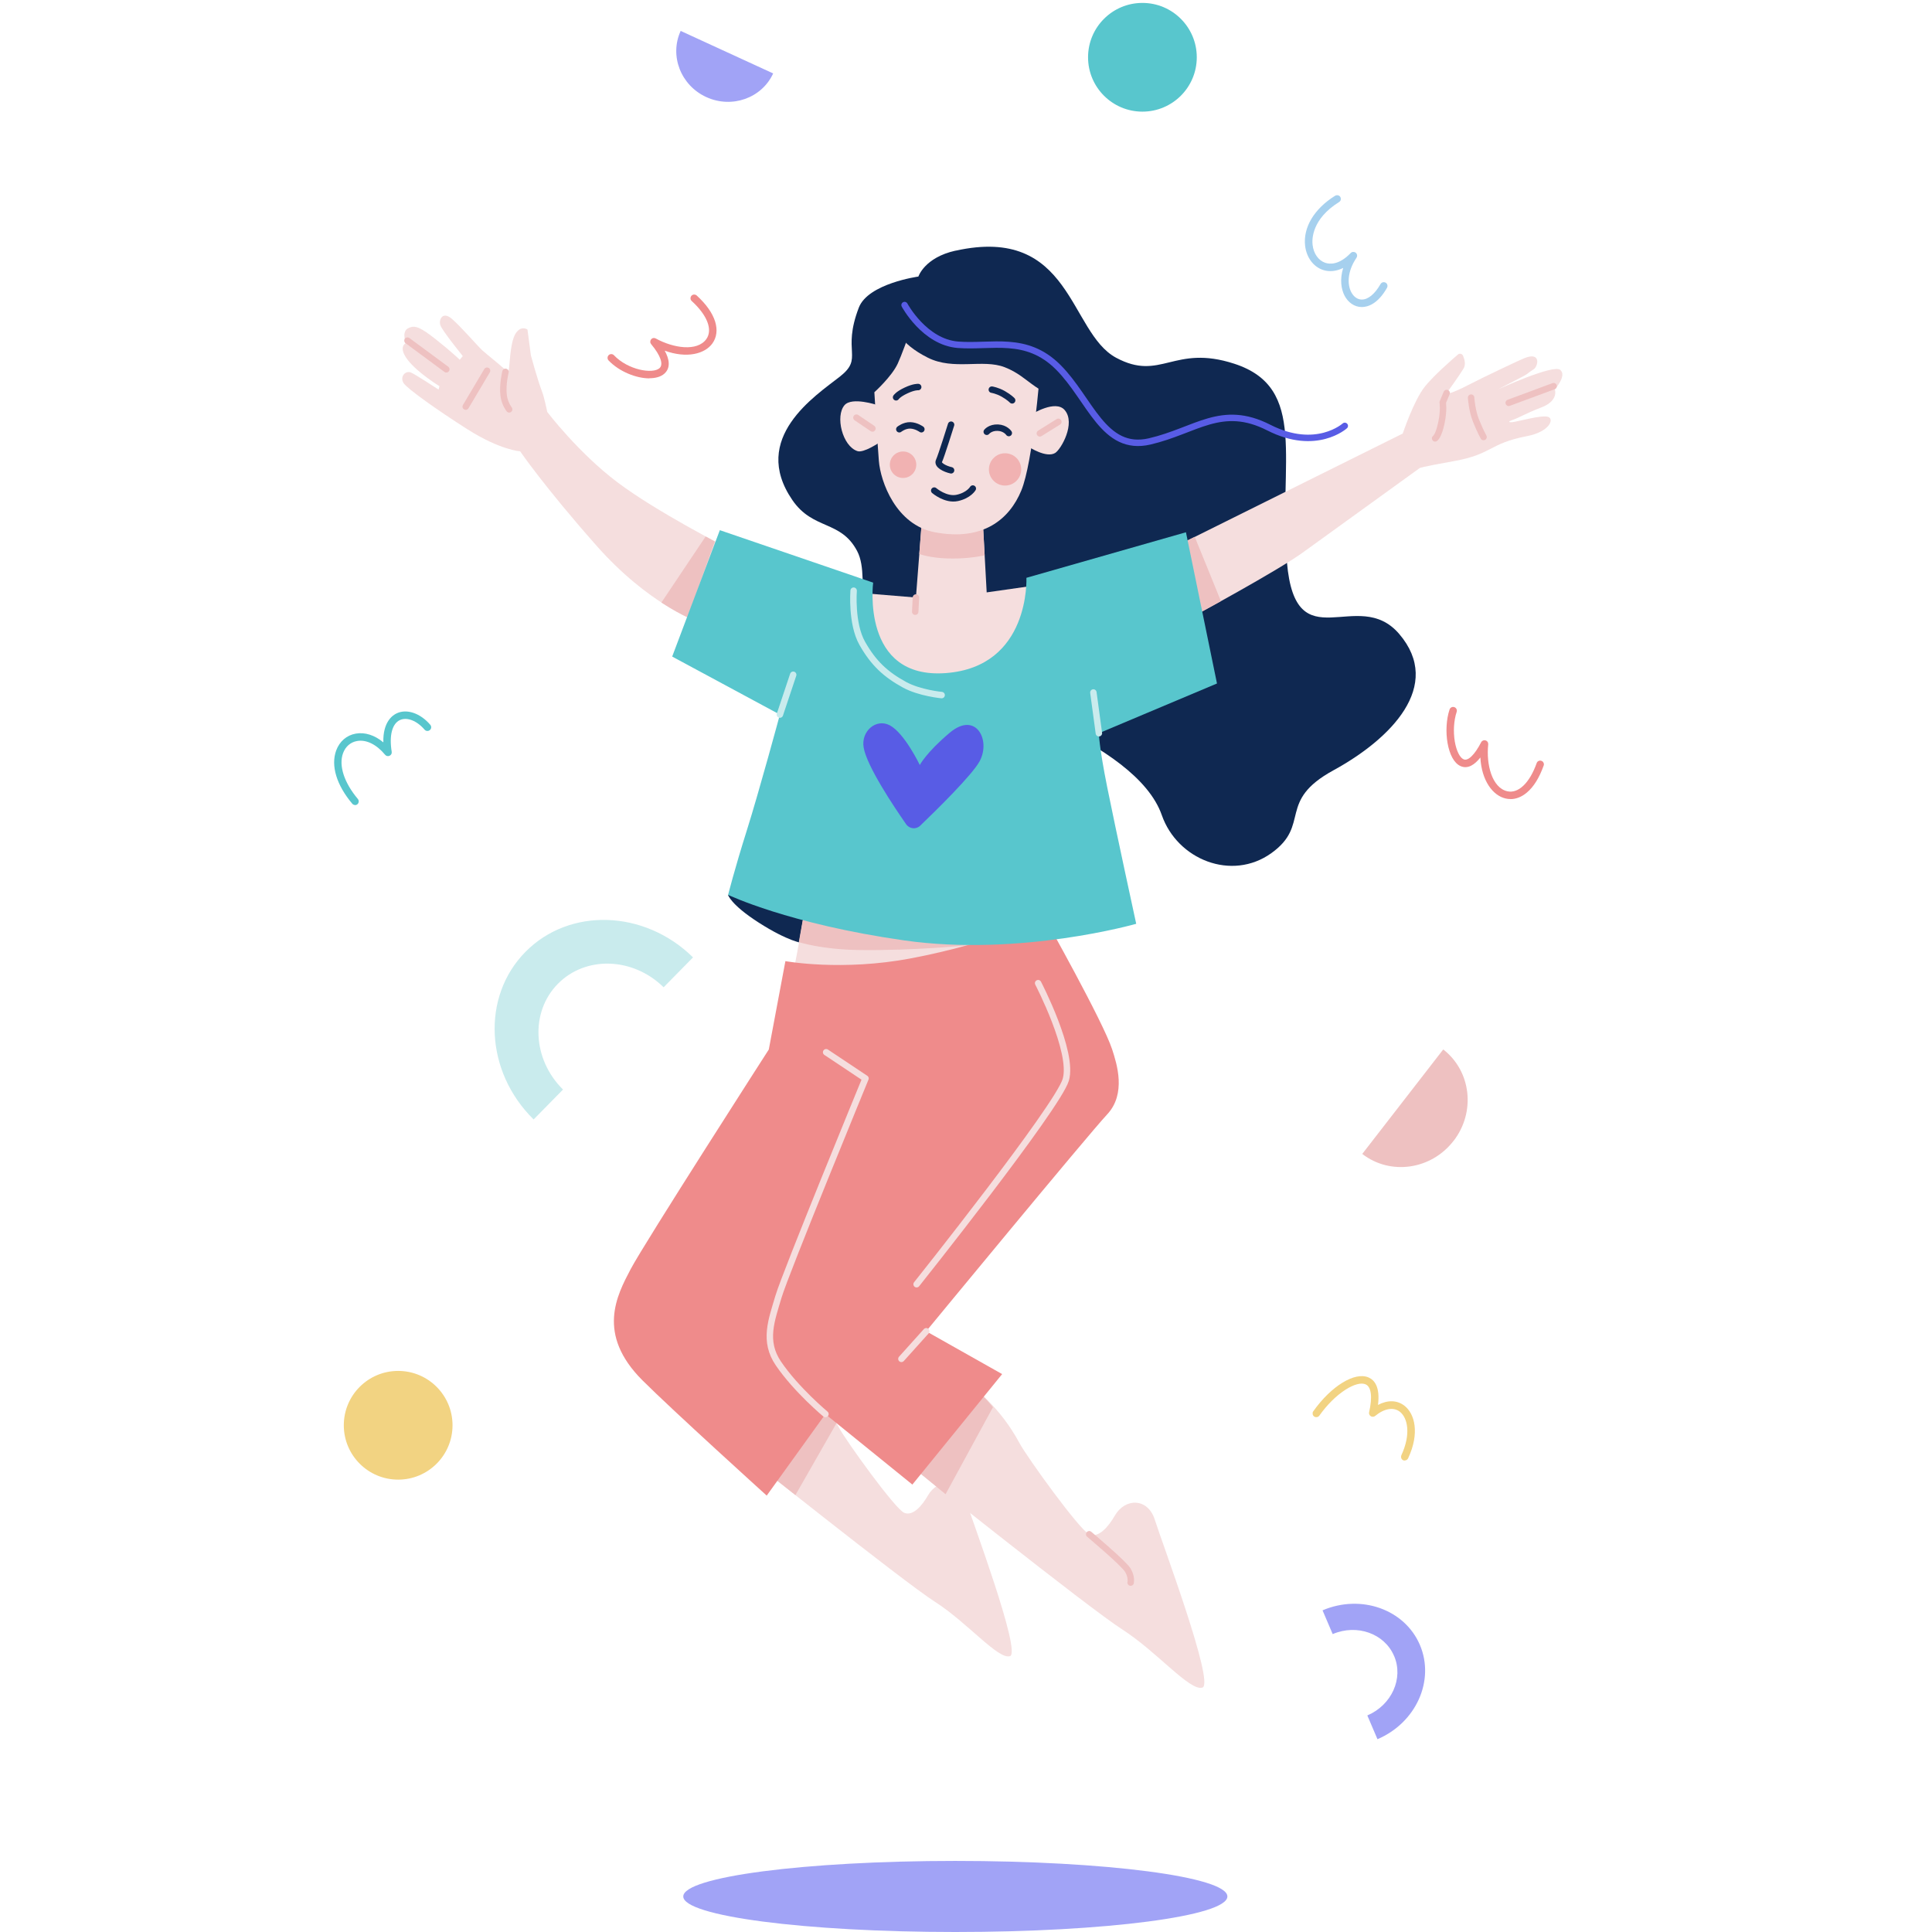 <svg width="300" height="300" viewBox="0 0 300 300" fill="none" xmlns="http://www.w3.org/2000/svg">
<path d="M148.372 38.919C143.551 39.992 142.607 42.943 142.607 42.943C142.607 42.943 134.805 44.015 133.359 47.764C130.683 54.729 134.166 55.535 130.408 58.487C126.65 61.438 116.428 68.01 123.039 77.651C126.256 82.344 130.546 80.731 133.094 85.561C135.642 90.391 130.546 99.462 141.672 103.791C151.323 107.539 176.381 115.046 180.405 126.576C182.805 133.462 191.256 136.896 197.424 132.469C203.593 128.042 198.231 124.431 207.075 119.601C215.92 114.77 224.174 106.496 217.258 98.429C210.824 90.923 201.173 102.856 199.835 87.302C198.497 71.749 203.189 60.228 191.659 56.48C182.234 53.41 180.267 59.294 173.302 55.545C165.972 51.6 166.444 34.915 148.372 38.929V38.919Z" fill="#0F2851"/>
<path d="M183.72 84.263L217.818 67.321C217.818 67.321 219.53 62.176 221.252 60.032C222.6 58.349 225.286 55.998 226.378 55.053C226.633 54.827 227.037 54.916 227.174 55.23C227.411 55.772 227.647 56.588 227.253 57.237C226.614 58.31 224.646 61.025 224.646 61.025C224.646 61.025 224.459 61.635 228.581 59.49C230.145 58.674 235.979 55.89 236.806 55.575C239.344 54.611 238.823 56.903 238.163 57.326C236.944 58.113 237.445 57.956 236.245 58.575C233.864 59.805 232.625 60.455 232.625 60.455C232.625 60.455 241.203 56.519 242.276 57.434C243.348 58.349 241.43 60.455 241.43 60.455C241.43 60.455 242.118 62.196 239.334 63.268C236.55 64.341 236.206 64.744 234.691 65.275C234.346 65.393 234.051 65.639 234.917 65.541C235.724 65.452 239.472 64.38 240.407 64.734C241.41 65.118 240.495 67.076 237.14 67.715C231.149 68.866 231.779 70.529 225.768 71.601C220.455 72.545 220.445 72.683 220.445 72.683C220.445 72.683 206.928 82.452 202.255 85.827C198.3 88.68 185.451 95.615 185.451 95.615L183.74 84.253L183.72 84.263Z" fill="#F5DEDE"/>
<path d="M185.658 95.497C186.199 95.202 187.685 94.396 189.583 93.343L185.52 83.357L183.917 84.154L185.658 95.497Z" fill="#EEC1C1"/>
<path d="M108.233 96.481C108.233 96.481 100.726 93.904 92.581 84.686C84.435 75.467 80.765 70.076 80.765 70.076C80.765 70.076 77.725 69.919 72.59 66.662C68.005 63.75 63.234 60.366 62.673 59.49C62.073 58.556 62.87 57.542 63.745 57.818C64.277 57.985 68.104 60.494 68.104 60.494L68.241 59.963C68.241 59.963 64.926 57.946 63.352 55.939C61.778 53.932 62.949 53.322 62.949 53.322C62.949 53.322 62.722 52.181 62.811 51.777C62.909 51.344 63.067 51.02 63.785 50.803C64.503 50.587 65.27 50.784 67.7 52.712C70.13 54.64 71.389 55.86 71.389 55.86L71.862 55.289C71.862 55.289 68.664 51.354 68.379 50.498C68.094 49.642 68.723 48.275 70.15 49.495C71.576 50.715 74.213 53.794 74.931 54.434C75.649 55.073 77.43 56.48 78.296 57.267C79.162 58.054 78.945 57.838 79.23 55.191C79.516 52.545 79.939 51.718 80.578 51.217C81.218 50.715 81.906 51.167 81.906 51.167L82.438 55.191C82.438 55.191 83.431 58.871 84.14 60.73C84.553 61.802 84.976 63.967 84.976 63.967C84.976 63.967 89.787 70.302 95.857 74.877C101.927 79.452 112.581 84.882 112.581 84.882L108.223 96.462L108.233 96.481Z" fill="#F5DEDE"/>
<path d="M102.704 93.569C104.406 94.671 105.813 95.419 106.777 95.871L110.997 84.076C110.584 83.859 110.102 83.603 109.571 83.308L102.704 93.559V93.569Z" fill="#EEC1C1"/>
<path d="M124.633 146.448C124.633 146.448 122.439 146.232 117.766 143.231C113.418 140.428 113.044 138.942 113.044 138.942L125.538 141.677L124.623 146.448H124.633Z" fill="#0F2851"/>
<path d="M126.561 135.086C126.561 135.086 125.272 139.267 124.633 143.123C123.993 146.98 123.344 150.197 123.344 150.197C123.344 150.197 127.525 151.486 136.537 149.872C145.548 148.268 157.767 145.051 157.767 145.051L126.561 135.076V135.086Z" fill="#F5DEDE"/>
<path d="M124.741 142.376L124.042 146.291C124.042 146.291 127.545 147.452 133.477 147.521C142.272 147.629 150.31 146.773 150.31 146.773L124.741 142.376Z" fill="#EEC1C1"/>
<path d="M114.214 224.779C114.214 224.779 140.187 245.537 145.204 248.744C150.221 251.951 155.032 257.765 156.833 257.165C158.633 256.565 150.92 236.004 149.916 232.797C148.913 229.589 145.607 229.589 144.102 232.196C143.236 233.692 141.8 235.502 140.393 234.902C138.986 234.302 131.372 223.736 130.27 221.67C127.358 216.259 123.551 213.652 123.551 213.652L114.224 224.779H114.214Z" fill="#F5DEDE"/>
<path d="M119.379 228.891C120.619 229.875 122.016 230.986 123.511 232.157L129.886 221.001C128.794 219.102 127.614 217.587 126.571 216.426L119.379 228.881V228.891Z" fill="#EEC1C1"/>
<path d="M141.151 227.405C141.151 227.405 168.924 249.6 174.285 253.033C179.647 256.467 184.792 262.684 186.72 262.045C188.649 261.405 180.395 239.418 179.322 235.994C178.25 232.57 174.708 232.56 173.105 235.354C172.18 236.948 170.635 238.896 169.14 238.247C167.645 237.598 159.499 226.304 158.308 224.09C155.2 218.295 151.127 215.511 151.127 215.511L141.151 227.415V227.405Z" fill="#F5DEDE"/>
<path d="M169.13 238.237C169.13 238.237 174.492 242.743 175.131 243.815C175.771 244.888 175.564 245.743 175.564 245.743" stroke="#EEC1C1" stroke-linecap="round" stroke-linejoin="round"/>
<path d="M151.796 216.023L142.44 228.438C142.735 228.674 143.089 228.95 143.473 229.265L146.827 232.019L154.186 218.512C152.799 216.83 152.533 216.633 151.786 216.033L151.796 216.023Z" fill="#EEC1C1"/>
<path d="M134.451 92.143L142.223 92.782L143.296 79.009L152.514 79.225L153.212 91.985L161.899 90.746L158.2 102.601L149.838 106.024L137.717 106.565L134.5 102.492L134.451 92.143Z" fill="#F5DEDE"/>
<path d="M152.583 80.504C150.989 80.829 147.86 81.38 146.08 81.144C144.811 80.977 143.827 80.76 143.168 80.583L142.745 86.023C143.758 86.358 145.253 86.673 147.368 86.722C149.592 86.771 151.491 86.525 152.897 86.24L152.583 80.504Z" fill="#EEC1C1"/>
<path d="M148.343 300C171.673 300 190.587 297.529 190.587 294.481C190.587 291.433 171.673 288.962 148.343 288.962C125.012 288.962 106.098 291.433 106.098 294.481C106.098 297.529 125.012 300 148.343 300Z" fill="#A1A3F6"/>
<path d="M135.77 60.897C135.77 60.897 136.212 68.305 136.468 71.552C136.724 74.798 139.124 81.508 145.155 82.649C152.691 84.076 156.764 80.583 158.584 76.176C160.404 71.768 161.466 58.015 161.466 58.015L143.276 45.757C143.276 45.757 140.521 54.05 139.39 56.48C138.455 58.487 135.77 60.907 135.77 60.907V60.897Z" fill="#F5DEDE"/>
<path d="M139.528 45.225C139.528 45.225 135.337 51.177 144.083 55.545C148.106 57.552 152.612 55.703 156.006 57.021C160.158 58.625 160.571 61.586 168.068 62.648C168.874 62.766 168.038 58.231 167.91 57.444C167.428 54.247 165.451 46.229 157.708 43.415C146.945 39.499 139.528 45.235 139.528 45.235V45.225Z" fill="#0F2851"/>
<path d="M147.683 65.944C147.683 65.944 146.119 70.942 145.804 71.571C145.489 72.201 146.739 72.821 147.683 73.028" stroke="#0F2851" stroke-linecap="round" stroke-linejoin="round"/>
<path opacity="0.52" d="M140.226 74.218C141.362 74.218 142.282 73.297 142.282 72.162C142.282 71.026 141.362 70.106 140.226 70.106C139.09 70.106 138.17 71.026 138.17 72.162C138.17 73.297 139.09 74.218 140.226 74.218Z" fill="#EF8B8B"/>
<path opacity="0.52" d="M156.065 75.398C157.451 75.398 158.574 74.275 158.574 72.89C158.574 71.504 157.451 70.381 156.065 70.381C154.68 70.381 153.557 71.504 153.557 72.89C153.557 74.275 154.68 75.398 156.065 75.398Z" fill="#EF8B8B"/>
<path d="M143.069 66.653C143.069 66.653 142.292 66.082 141.357 66.052C140.423 66.023 139.646 66.653 139.646 66.653" stroke="#0F2851" stroke-linecap="round" stroke-linejoin="round"/>
<path d="M153.222 67.046C153.222 67.046 153.763 66.357 154.944 66.406C156.124 66.456 156.646 67.243 156.646 67.243" stroke="#0F2851" stroke-linecap="round" stroke-linejoin="round"/>
<path d="M154.009 60.504C154.009 60.504 154.855 60.632 155.79 61.163C156.724 61.694 157.167 62.166 157.167 62.166" stroke="#0F2851" stroke-linecap="round" stroke-linejoin="round"/>
<path d="M139.144 61.694C139.144 61.694 139.429 61.222 140.688 60.632C141.948 60.041 142.577 60.1 142.577 60.1" stroke="#0F2851" stroke-linecap="round" stroke-linejoin="round"/>
<path d="M121.957 149.242L119.379 162.966C119.379 162.966 100.077 192.992 97.933 197.065C95.788 201.138 92.571 207.149 99.753 214.331C104.367 218.945 119.055 232.236 119.055 232.236L128.165 219.584L141.672 230.524L155.613 213.367L143.817 206.716C143.817 206.716 168.904 176.267 171.914 173.05C174.925 169.833 173.42 165.19 172.701 162.966C171.314 158.677 162.263 142.592 162.263 142.592C162.263 142.592 153.901 146.448 141.466 148.81C130.683 150.856 121.947 149.242 121.947 149.242H121.957Z" fill="#EF8B8B"/>
<path d="M128.174 219.574C128.174 219.574 123.669 215.826 120.884 211.743C118.494 208.251 119.812 204.985 120.884 201.345C121.957 197.704 134.392 167.462 134.392 167.462L128.283 163.39" stroke="#F5DEDE" stroke-linecap="round" stroke-linejoin="round"/>
<path d="M143.827 206.716L139.97 211.005" stroke="#F5DEDE" stroke-linecap="round" stroke-linejoin="round"/>
<path d="M211.453 47.675H211.404C210.322 47.655 209.348 46.996 208.777 45.904C208.256 44.891 208.02 43.356 208.571 41.605C207.498 42.136 206.406 42.244 205.413 41.91C203.927 41.408 202.874 39.972 202.658 38.172C202.323 35.328 204.065 32.416 207.311 30.399C207.38 30.36 207.449 30.331 207.528 30.321C207.606 30.311 207.675 30.311 207.754 30.321C207.833 30.34 207.902 30.37 207.961 30.409C208.02 30.449 208.079 30.508 208.118 30.576C208.157 30.645 208.187 30.714 208.197 30.783C208.207 30.862 208.207 30.931 208.197 31.009C208.177 31.088 208.148 31.157 208.098 31.216C208.059 31.275 208 31.334 207.931 31.373C203.701 34.01 203.711 37.139 203.819 38.034C203.976 39.391 204.734 40.454 205.786 40.808C206.485 41.044 207.931 41.162 209.731 39.293C209.83 39.185 209.968 39.126 210.115 39.116C210.263 39.116 210.4 39.155 210.518 39.244C210.627 39.332 210.705 39.46 210.725 39.608C210.745 39.755 210.715 39.893 210.637 40.021C209.141 42.235 209.23 44.232 209.82 45.363C210.194 46.081 210.784 46.504 211.443 46.514H211.473C212.447 46.514 213.499 45.639 214.365 44.114C214.444 43.976 214.572 43.877 214.709 43.838C214.857 43.799 215.014 43.819 215.152 43.887C215.29 43.966 215.388 44.084 215.428 44.242C215.467 44.389 215.447 44.547 215.378 44.684C213.913 47.272 212.319 47.675 211.473 47.675H211.453Z" fill="#A6D0EE"/>
<path d="M55.147 125.002C55.058 125.002 54.98 124.982 54.901 124.952C54.822 124.913 54.753 124.864 54.704 124.805C52.255 121.903 51.349 118.892 52.196 116.551C52.717 115.124 53.829 114.16 55.255 113.914C56.672 113.668 58.177 114.15 59.525 115.272C59.446 112.143 60.912 111.081 61.62 110.756C63.194 110.028 65.28 110.756 66.815 112.547C66.913 112.665 66.962 112.812 66.953 112.97C66.943 113.127 66.864 113.265 66.746 113.363C66.628 113.462 66.48 113.511 66.323 113.501C66.165 113.491 66.028 113.412 65.929 113.304C64.739 111.907 63.194 111.307 62.102 111.809C60.892 112.37 60.41 114.209 60.824 116.738C60.843 116.866 60.824 116.994 60.764 117.102C60.705 117.21 60.607 117.299 60.489 117.358C60.371 117.407 60.243 117.426 60.115 117.397C59.987 117.367 59.879 117.298 59.8 117.2C58.462 115.587 56.869 114.809 55.442 115.065C54.429 115.242 53.642 115.931 53.268 116.954C52.569 118.873 53.435 121.529 55.57 124.067C55.639 124.156 55.688 124.254 55.698 124.362C55.708 124.47 55.698 124.579 55.649 124.687C55.599 124.795 55.531 124.874 55.432 124.933C55.344 124.992 55.236 125.021 55.117 125.021L55.147 125.002Z" fill="#58C6CD"/>
<path d="M218.123 226.795C218.025 226.795 217.927 226.776 217.848 226.727C217.759 226.677 217.69 226.609 217.641 226.53C217.592 226.451 217.563 226.353 217.553 226.254C217.553 226.156 217.563 226.058 217.602 225.969C219.146 222.644 218.556 220.135 217.366 219.21C216.382 218.453 214.946 218.699 213.529 219.87C213.431 219.948 213.322 219.997 213.204 219.997C213.086 219.997 212.958 219.978 212.86 219.909C212.752 219.85 212.673 219.751 212.624 219.643C212.575 219.535 212.565 219.407 212.594 219.289C213.135 216.938 212.939 215.354 212.053 214.96C211.374 214.655 210.233 214.96 208.935 215.787C207.508 216.702 206.062 218.128 204.872 219.81C204.832 219.87 204.773 219.929 204.704 219.968C204.645 220.007 204.567 220.037 204.498 220.047C204.419 220.056 204.34 220.056 204.271 220.047C204.203 220.027 204.124 219.997 204.065 219.958C204.006 219.919 203.947 219.86 203.907 219.791C203.868 219.722 203.839 219.653 203.829 219.574C203.819 219.496 203.819 219.427 203.829 219.348C203.848 219.269 203.878 219.201 203.927 219.142C206.711 215.206 210.41 212.953 212.525 213.898C213.421 214.291 214.326 215.364 213.972 218.158C215.457 217.371 216.923 217.39 218.074 218.276C219.678 219.515 220.484 222.516 218.655 226.441C218.605 226.54 218.536 226.628 218.438 226.687C218.35 226.746 218.241 226.776 218.123 226.776V226.795Z" fill="#F2D382"/>
<path d="M100.854 58.753C98.788 58.753 96.142 57.7 94.489 55.959C94.391 55.85 94.332 55.703 94.342 55.545C94.342 55.398 94.41 55.25 94.519 55.142C94.627 55.034 94.775 54.985 94.922 54.985C95.07 54.985 95.217 55.044 95.325 55.152C97.529 57.474 101.356 58.103 102.409 57.169C103.058 56.588 102.576 55.191 101.11 53.44C101.022 53.332 100.972 53.204 100.972 53.066C100.972 52.928 101.022 52.801 101.1 52.692C101.189 52.584 101.307 52.515 101.435 52.496C101.563 52.466 101.7 52.496 101.819 52.555C104.573 54.07 108.262 54.621 109.679 52.653C110.702 51.217 109.836 48.954 107.407 46.74C107.288 46.632 107.229 46.494 107.22 46.337C107.22 46.18 107.269 46.032 107.367 45.924C107.475 45.806 107.613 45.747 107.771 45.737C107.928 45.737 108.075 45.786 108.184 45.884C109.669 47.242 110.633 48.61 111.047 49.938C111.44 51.217 111.293 52.387 110.624 53.322C109.463 54.945 106.669 55.703 103.216 54.453C103.894 55.683 104.219 57.08 103.156 58.025C102.606 58.516 101.779 58.733 100.825 58.733L100.854 58.753Z" fill="#EF8B8B"/>
<path d="M234.543 124.077C234.287 124.077 234.031 124.047 233.785 123.988C231.837 123.546 230.067 121.273 229.87 117.623C229.014 118.715 227.961 119.453 226.82 118.971C224.715 118.076 224.056 113.255 225.089 110.166C225.138 110.018 225.246 109.9 225.384 109.831C225.521 109.763 225.679 109.753 225.826 109.802C225.974 109.851 226.092 109.959 226.161 110.097C226.23 110.235 226.24 110.392 226.19 110.54C225.748 111.868 225.64 113.599 225.905 115.164C226.151 116.58 226.682 117.662 227.273 117.908C227.961 118.204 228.984 117.21 229.998 115.252C230.057 115.134 230.165 115.036 230.283 114.987C230.401 114.937 230.549 114.928 230.677 114.967C230.804 115.006 230.923 115.085 230.991 115.203C231.07 115.311 231.1 115.449 231.09 115.587C230.755 118.715 231.68 122.326 234.051 122.867C235.763 123.26 237.524 121.578 238.616 118.489C238.665 118.341 238.773 118.223 238.911 118.164C239.049 118.095 239.206 118.086 239.354 118.145C239.501 118.194 239.619 118.302 239.678 118.44C239.747 118.577 239.757 118.735 239.698 118.882C239.019 120.781 238.144 122.198 237.071 123.083C236.274 123.752 235.409 124.087 234.533 124.087L234.543 124.077Z" fill="#EF8B8B"/>
<path d="M121.101 110.963C121.101 110.963 117.884 122.867 115.956 128.976C114.028 135.086 113.063 138.952 113.063 138.952C113.063 138.952 122.39 143.458 140.403 146.025C158.417 148.593 176.43 143.448 176.43 143.448C176.43 143.448 173.213 128.652 171.924 122.217C170.635 115.783 170.635 113.855 170.635 113.855L188.973 106.132L184.153 82.649L159.381 89.723C159.381 89.723 160.02 103.555 146.837 104.519C133.645 105.483 135.583 90.47 135.583 90.47L111.775 82.324L104.376 101.951L121.101 110.963Z" fill="#58C6CD"/>
<path d="M142.823 118.784C142.823 118.784 140.462 113.855 138.18 112.635C136.035 111.494 133.674 113.55 134.107 116.069C134.599 118.971 138.78 125.228 140.708 127.992C141.22 128.72 142.253 128.829 142.892 128.209C145.381 125.818 150.949 120.358 152.11 118.213C153.901 114.928 151.53 110.353 147.467 113.786C143.817 116.856 142.823 118.794 142.823 118.794V118.784Z" fill="#585CE5"/>
<path d="M123.167 104.775L121.101 110.963" stroke="#C9EBED" stroke-linecap="round" stroke-linejoin="round"/>
<path d="M170.635 113.855L169.779 107.529" stroke="#C9EBED" stroke-linecap="round" stroke-linejoin="round"/>
<path d="M161.201 152.666C161.201 152.666 166.779 163.39 165.49 167.679C164.201 171.968 142.331 199.416 142.331 199.416" stroke="#F5DEDE" stroke-linecap="round" stroke-linejoin="round"/>
<path d="M78.493 57.739C78.493 57.739 77.991 59.707 78.207 61.419C78.374 62.717 79.063 63.563 79.063 63.563" stroke="#EEC1C1" stroke-linecap="round" stroke-linejoin="round"/>
<path d="M75.63 57.562L72.314 63.14" stroke="#EEC1C1" stroke-linecap="round" stroke-linejoin="round"/>
<path d="M142.223 92.782L142.115 94.986" stroke="#EEC1C1" stroke-linecap="round" stroke-linejoin="round"/>
<path d="M224.636 61.025L224.026 62.491C224.026 62.491 224.243 63.672 223.81 65.708C223.377 67.745 222.846 68.069 222.846 68.069" stroke="#EEC1C1" stroke-linecap="round" stroke-linejoin="round"/>
<path d="M228.434 61.743C228.434 61.743 228.542 63.672 229.181 65.285C229.821 66.898 230.362 67.862 230.362 67.862" stroke="#EEC1C1" stroke-linecap="round" stroke-linejoin="round"/>
<path d="M145.066 76.176C145.066 76.176 146.847 77.71 148.647 77.317C150.448 76.923 151.058 75.861 151.058 75.861" stroke="#0F2851" stroke-linecap="round" stroke-linejoin="round"/>
<path d="M136.212 62.894C136.212 62.894 132.297 61.576 131.136 62.914C129.67 64.616 130.801 69.269 133.133 70.047C134.107 70.381 136.537 68.718 136.537 68.718L136.202 62.885L136.212 62.894Z" fill="#F5DEDE"/>
<path d="M160.266 64.291C160.266 64.291 163.906 62.019 165.323 63.672C167.084 65.728 164.742 69.801 163.837 70.342C162.46 71.168 159.794 69.417 159.794 69.417L160.276 64.291H160.266Z" fill="#F5DEDE"/>
<path d="M132.985 64.852L135.474 66.534" stroke="#EEC1C1" stroke-linecap="round" stroke-linejoin="round"/>
<path d="M164.339 65.501L161.466 67.292" stroke="#EEC1C1" stroke-linecap="round" stroke-linejoin="round"/>
<path d="M225.699 177.173C229.172 172.696 228.453 166.331 224.105 162.957L211.532 179.18C215.88 182.554 222.226 181.649 225.689 177.173H225.699Z" fill="#EEC1C1"/>
<path d="M109.669 15.072C113.634 16.892 118.287 15.249 120.058 11.402L105.695 4.801C103.924 8.648 105.704 13.252 109.669 15.072Z" fill="#A1A3F6"/>
<path d="M61.827 229.757C66.489 229.757 70.268 225.977 70.268 221.316C70.268 216.654 66.489 212.875 61.827 212.875C57.165 212.875 53.386 216.654 53.386 221.316C53.386 225.977 57.165 229.757 61.827 229.757Z" fill="#F2D382"/>
<path d="M177.394 17.335C182.056 17.335 185.835 13.555 185.835 8.894C185.835 4.232 182.056 0.453 177.394 0.453C172.732 0.453 168.953 4.232 168.953 8.894C168.953 13.555 172.732 17.335 177.394 17.335Z" fill="#58C6CD"/>
<path fill-rule="evenodd" clip-rule="evenodd" d="M216.471 257.136C214.985 253.653 210.715 252.128 206.938 253.742L205.364 250.053C211.355 247.495 218.133 249.905 220.485 255.434C222.836 260.963 219.884 267.505 213.893 270.063L212.319 266.374C216.097 264.76 217.966 260.628 216.48 257.146L216.471 257.136Z" fill="#A1A3F6"/>
<path fill-rule="evenodd" clip-rule="evenodd" d="M86.619 152.774C82.31 157.152 82.674 164.501 87.425 169.184L82.861 173.828C75.315 166.41 74.744 154.762 81.582 147.816C88.419 140.87 100.067 141.244 107.613 148.662L103.048 153.306C98.287 148.623 90.938 148.387 86.629 152.765L86.619 152.774Z" fill="#C9EBED"/>
<path d="M140.462 47.37C140.462 47.37 143.541 53.135 148.775 53.538C154.009 53.942 159.361 52.063 164.319 57.021C169.278 61.979 171.344 70.214 178.525 68.541C185.707 66.869 189.652 62.648 197.021 66.397C204.389 70.145 208.817 66.131 208.817 66.131" stroke="#585CE5" stroke-linecap="round" stroke-linejoin="round"/>
<path d="M132.552 91.72C132.552 91.72 132.149 96.816 133.89 99.895C135.632 102.974 137.511 104.716 140.452 106.329C142.823 107.618 146.217 107.933 146.217 107.933" stroke="#C9EBED" stroke-linecap="round" stroke-linejoin="round"/>
<path d="M234.268 62.55L241.243 59.963" stroke="#EEC1C1" stroke-linecap="round" stroke-linejoin="round"/>
<path d="M63.273 52.889L69.304 57.346" stroke="#EEC1C1" stroke-linecap="round" stroke-linejoin="round"/>
</svg>
